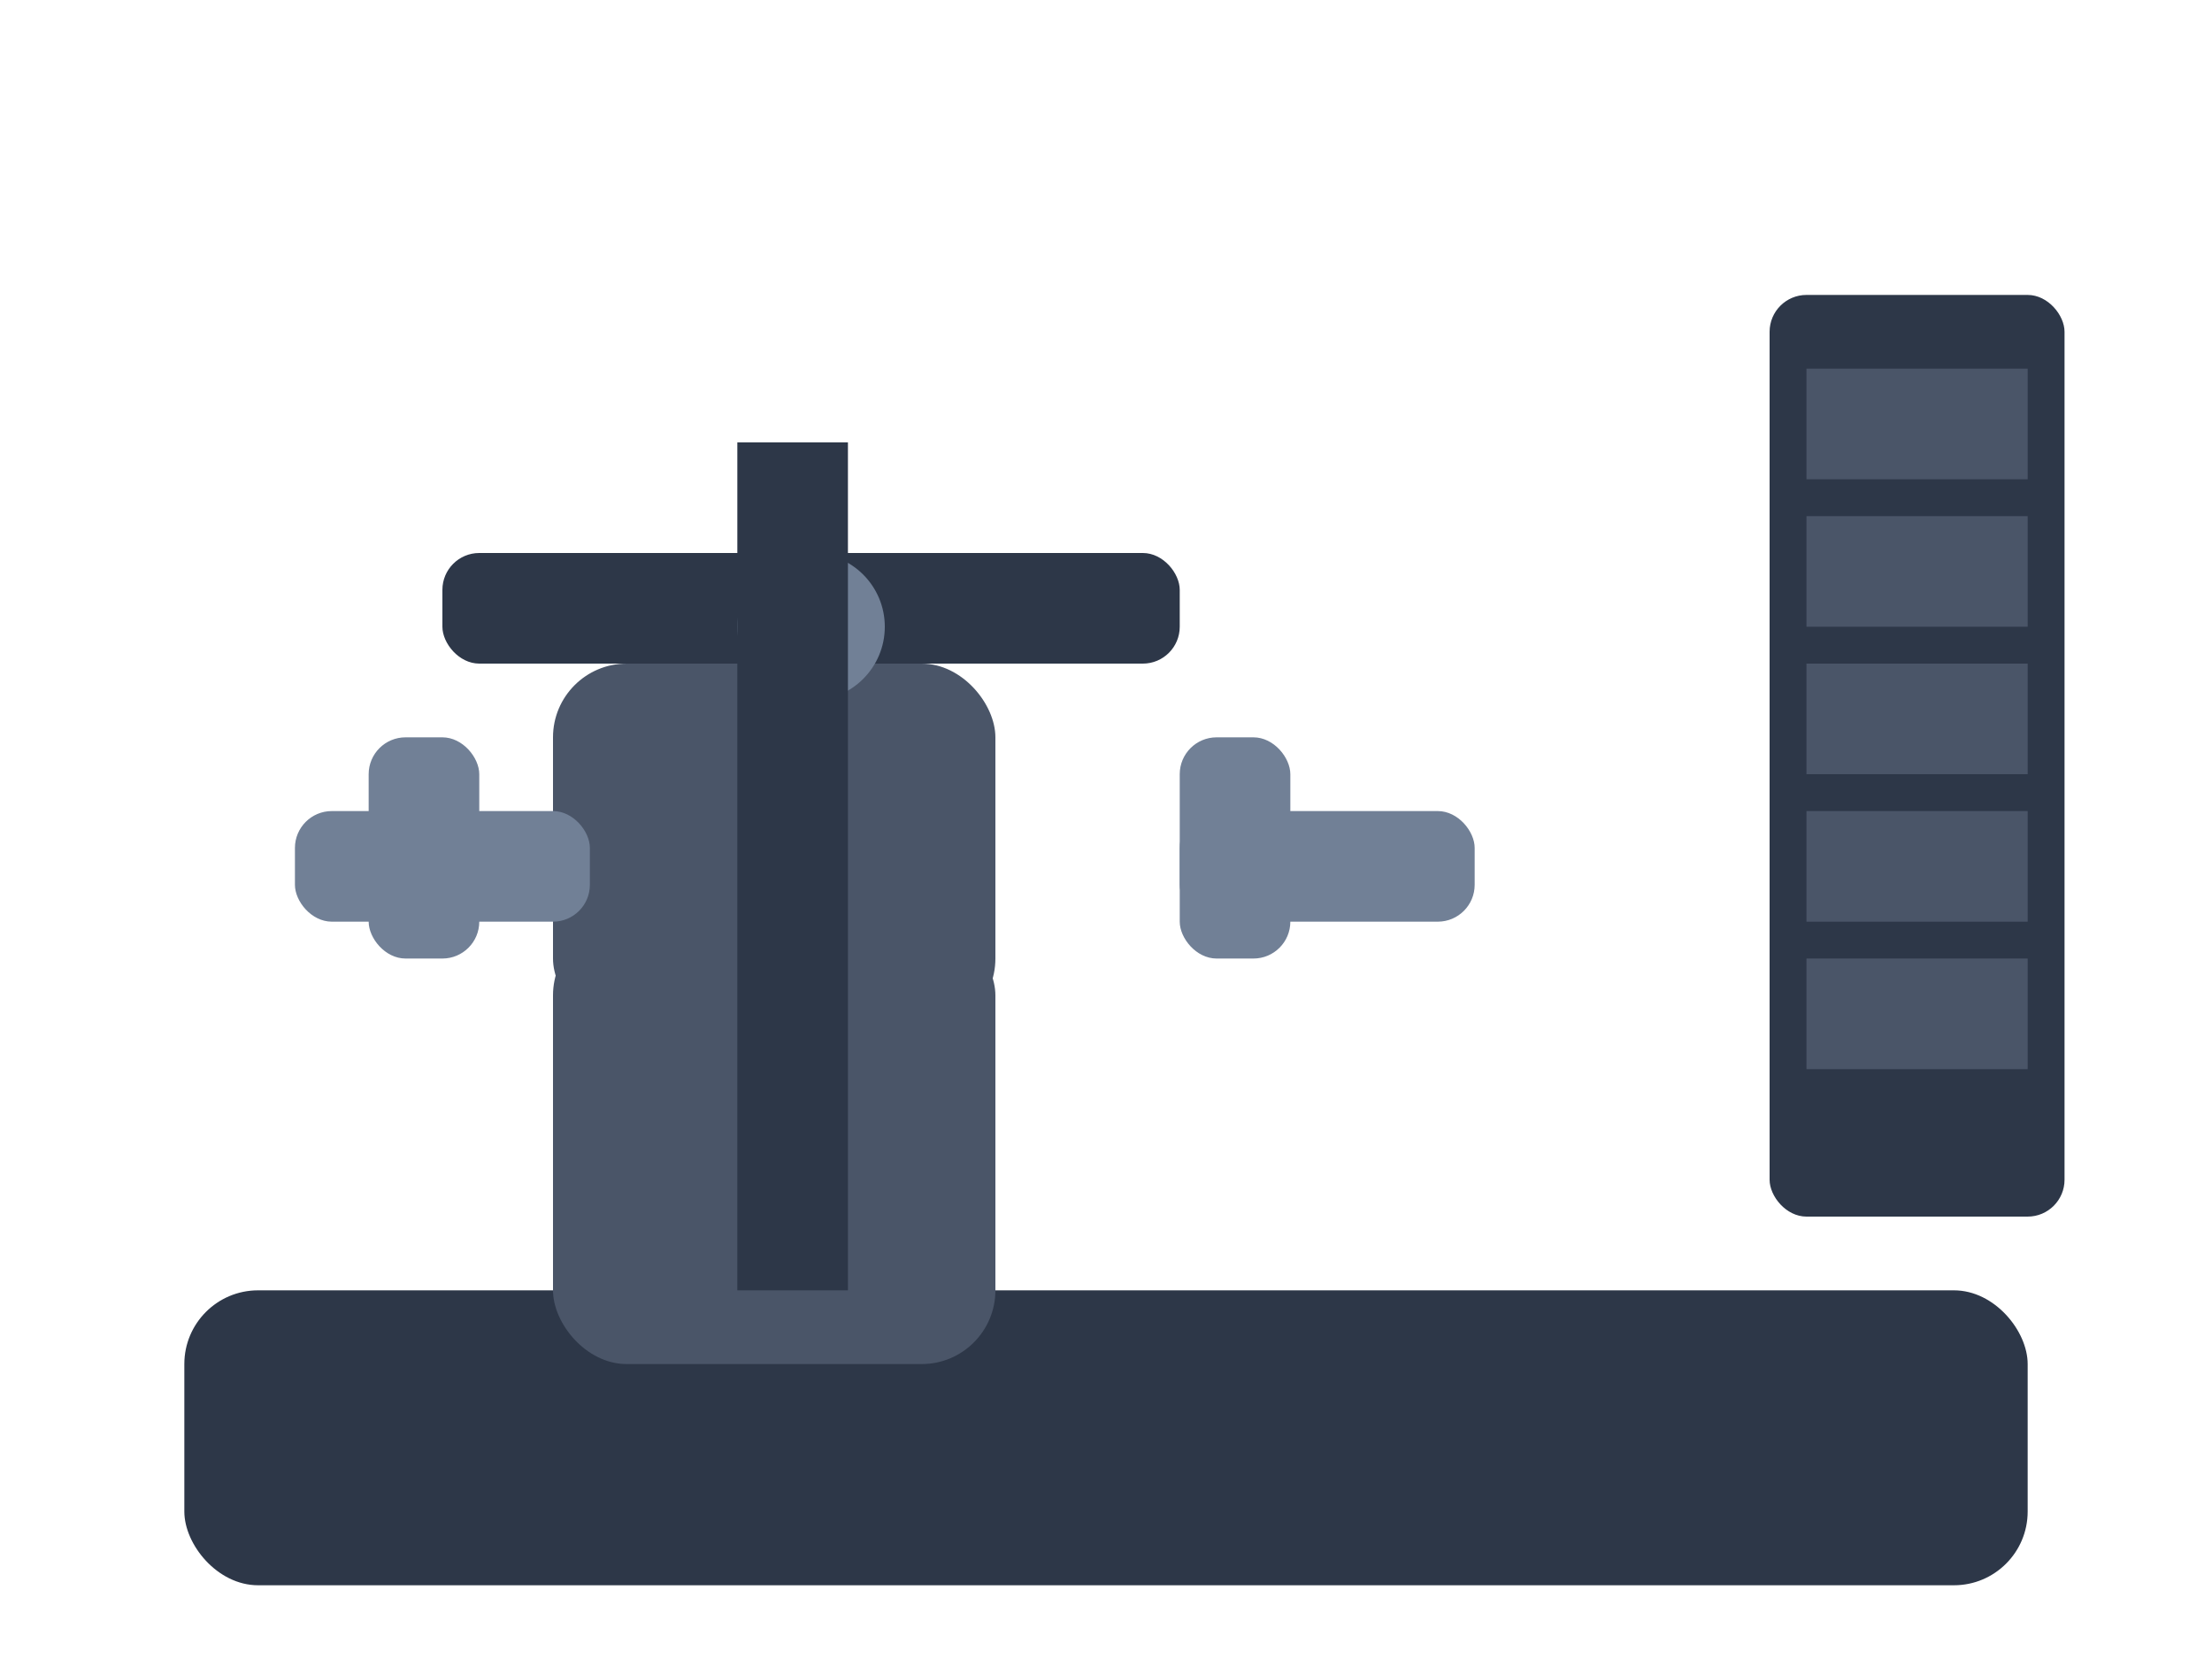 <svg width="60" height="45" xmlns="http://www.w3.org/2000/svg" viewBox="0 0 60 45">
  <!-- Machine base -->
  <rect x="5" y="35" width="50" height="8" fill="#2d3748" rx="2"/>
  
  <!-- Seat -->
  <rect x="15" y="25" width="12" height="12" fill="#4a5568" rx="2"/>
  <rect x="15" y="18" width="12" height="10" fill="#4a5568" rx="2"/>
  
  <!-- Tricep press handles -->
  <rect x="10" y="20" width="3" height="6" fill="#718096" rx="1"/>
  <rect x="32" y="20" width="3" height="6" fill="#718096" rx="1"/>
  <rect x="8" y="22" width="8" height="3" fill="#718096" rx="1"/>
  <rect x="32" y="22" width="8" height="3" fill="#718096" rx="1"/>
  
  <!-- Press mechanism -->
  <rect x="12" y="15" width="20" height="3" fill="#2d3748" rx="1"/>
  <circle cx="22" cy="17" r="2" fill="#718096"/>
  
  <!-- Weights stack -->
  <rect x="48" y="8" width="8" height="25" fill="#2d3748" rx="1"/>
  <rect x="49" y="10" width="6" height="3" fill="#4a5568"/>
  <rect x="49" y="14" width="6" height="3" fill="#4a5568"/>
  <rect x="49" y="18" width="6" height="3" fill="#4a5568"/>
  <rect x="49" y="22" width="6" height="3" fill="#4a5568"/>
  <rect x="49" y="26" width="6" height="3" fill="#4a5568"/>
  
  <!-- Support frame -->
  <rect x="20" y="12" width="3" height="23" fill="#2d3748"/>
</svg>